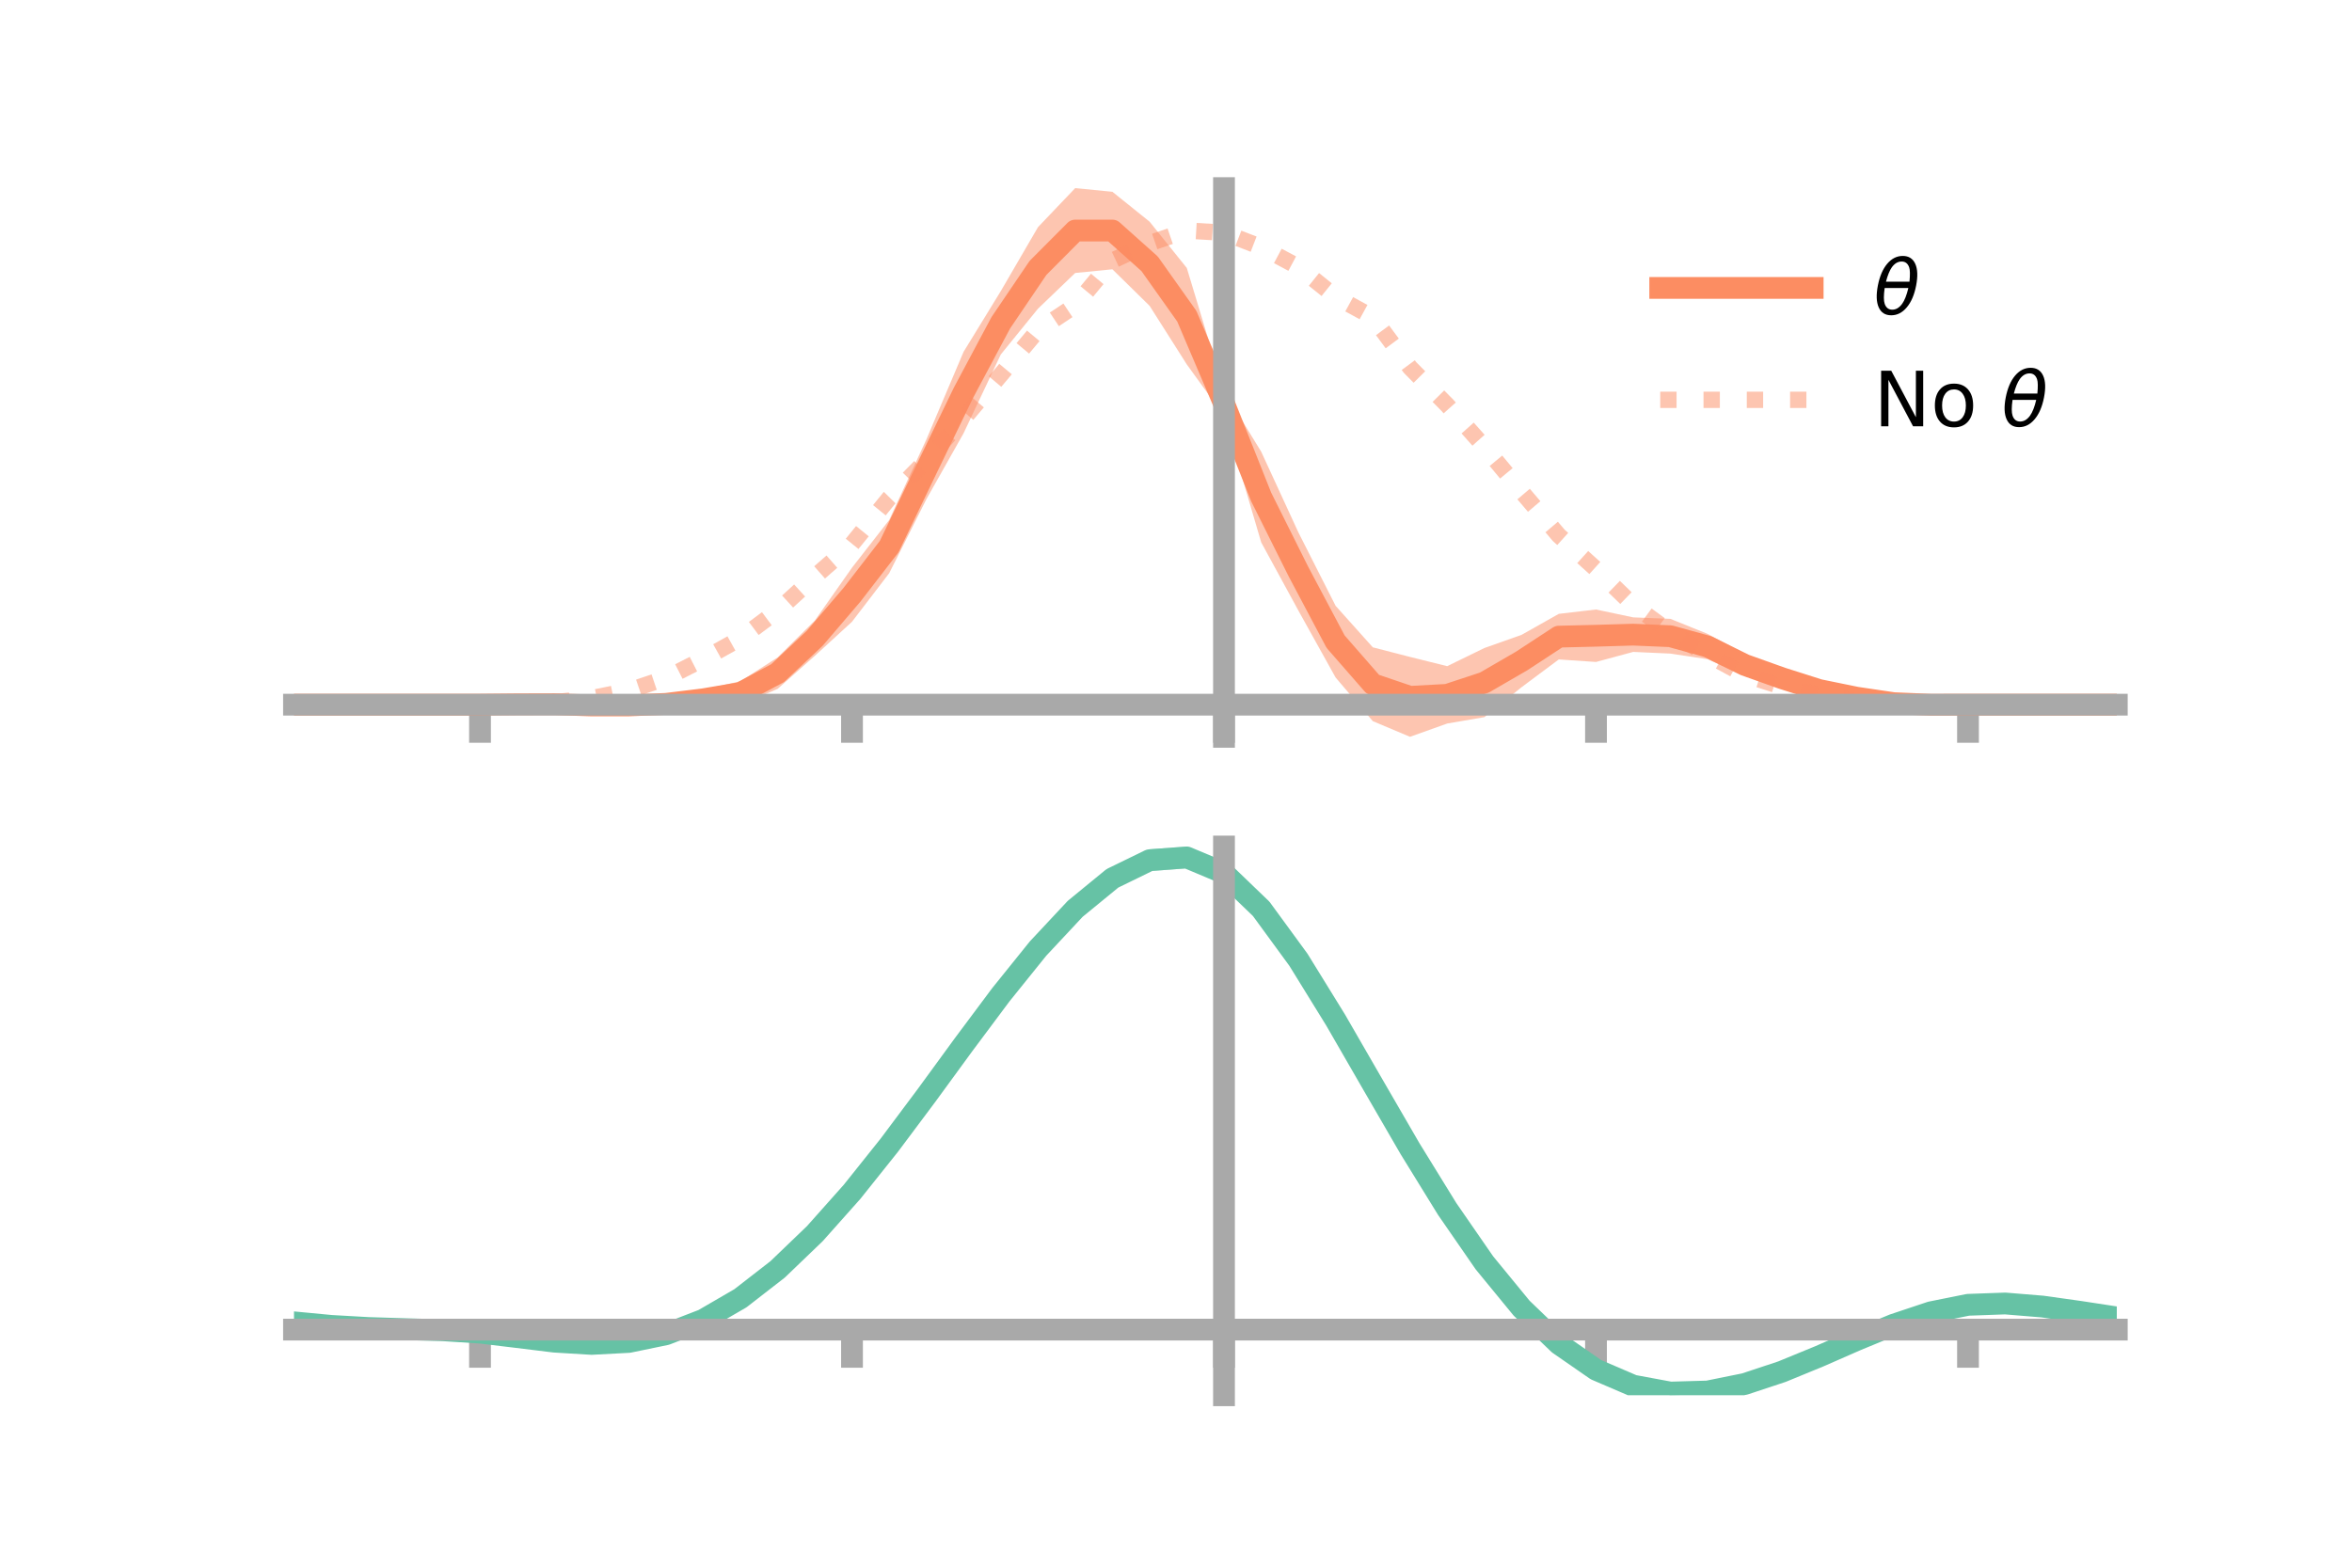 <?xml version="1.0" encoding="utf-8" standalone="no"?>
<!DOCTYPE svg PUBLIC "-//W3C//DTD SVG 1.1//EN"
  "http://www.w3.org/Graphics/SVG/1.1/DTD/svg11.dtd">
<!-- Created with matplotlib (https://matplotlib.org/) -->
<svg height="144pt" version="1.1" viewBox="0 0 216 144" width="216pt" xmlns="http://www.w3.org/2000/svg" xmlns:xlink="http://www.w3.org/1999/xlink">
 <defs>
  <style type="text/css">*{stroke-linecap:butt;stroke-linejoin:round;}</style>
 </defs>
 <g id="figure_1">
  <g id="patch_1">
   <path d="M 0 144 
L 216 144 
L 216 0 
L 0 0 
z
" style="fill:none;"/>
  </g>
  <g id="axes_1">
   <g id="patch_2">
    <path d="M 27 67.68 
L 194.4 67.68 
L 194.4 17.28 
L 27 17.28 
z
" style="fill:none;"/>
   </g>
   <g id="PolyCollection_1">
    <path clip-path="url(#pd3fe15bddc)" d="M 27 64.727 
L 27 64.727 
L 30.416 64.727 
L 33.833 64.727 
L 37.249 64.727 
L 40.665 64.727 
L 44.082 64.725 
L 47.498 64.617 
L 50.914 64.43 
L 54.331 64.482 
L 57.747 64.186 
L 61.163 63.894 
L 64.58 63.336 
L 67.996 62.576 
L 71.412 60.391 
L 74.829 57.002 
L 78.245 52.145 
L 81.661 47.765 
L 85.078 40.36 
L 88.494 32.312 
L 91.91 26.738 
L 95.327 20.864 
L 98.743 17.28 
L 102.159 17.616 
L 105.576 20.364 
L 108.992 24.614 
L 112.408 35.919 
L 115.824 41.489 
L 119.241 48.906 
L 122.657 55.646 
L 126.073 59.46 
L 129.49 60.341 
L 132.906 61.191 
L 136.322 59.524 
L 139.739 58.313 
L 143.155 56.385 
L 146.571 55.987 
L 149.988 56.708 
L 153.404 56.844 
L 156.82 58.224 
L 160.237 60.057 
L 163.653 61.445 
L 167.069 62.711 
L 170.486 63.727 
L 173.902 64.313 
L 177.318 64.657 
L 180.735 64.726 
L 184.151 64.727 
L 187.567 64.727 
L 190.984 64.727 
L 194.4 64.727 
L 194.4 64.727 
L 194.4 64.727 
L 190.984 64.727 
L 187.567 64.727 
L 184.151 64.727 
L 180.735 64.728 
L 177.318 64.811 
L 173.902 64.865 
L 170.486 64.439 
L 167.069 64.056 
L 163.653 63.151 
L 160.237 62.099 
L 156.82 60.55 
L 153.404 60.036 
L 149.988 59.881 
L 146.571 60.805 
L 143.155 60.573 
L 139.739 63.121 
L 136.322 65.873 
L 132.906 66.459 
L 129.49 67.68 
L 126.073 66.24 
L 122.657 62.232 
L 119.241 56.087 
L 115.824 49.816 
L 112.408 38.2 
L 108.992 33.474 
L 105.576 28.092 
L 102.159 24.736 
L 98.743 25.074 
L 95.327 28.353 
L 91.91 32.559 
L 88.494 39.793 
L 85.078 45.851 
L 81.661 52.65 
L 78.245 57.111 
L 74.829 60.244 
L 71.412 63.277 
L 67.996 64.738 
L 64.58 65.137 
L 61.163 65.418 
L 57.747 65.404 
L 54.331 65.114 
L 50.914 64.94 
L 47.498 64.772 
L 44.082 64.727 
L 40.665 64.727 
L 37.249 64.727 
L 33.833 64.727 
L 30.416 64.727 
L 27 64.727 
z
" style="fill:#fc8d62;fill-opacity:0.5;"/>
   </g>
   <g id="matplotlib.axis_1">
    <g id="xtick_1">
     <g id="line2d_1">
      <defs>
       <path d="M 0 0 
L 0 3.5 
" id="m84150b7f2c" style="stroke:#a9a9a9;stroke-width:2;"/>
      </defs>
      <g>
       <use style="fill:#a9a9a9;stroke:#a9a9a9;stroke-width:2;" x="44.082" xlink:href="#m84150b7f2c" y="64.727"/>
      </g>
     </g>
    </g>
    <g id="xtick_2">
     <g id="line2d_2">
      <g>
       <use style="fill:#a9a9a9;stroke:#a9a9a9;stroke-width:2;" x="78.245" xlink:href="#m84150b7f2c" y="64.727"/>
      </g>
     </g>
    </g>
    <g id="xtick_3">
     <g id="line2d_3">
      <g>
       <use style="fill:#a9a9a9;stroke:#a9a9a9;stroke-width:2;" x="112.408" xlink:href="#m84150b7f2c" y="64.727"/>
      </g>
     </g>
    </g>
    <g id="xtick_4">
     <g id="line2d_4">
      <g>
       <use style="fill:#a9a9a9;stroke:#a9a9a9;stroke-width:2;" x="146.571" xlink:href="#m84150b7f2c" y="64.727"/>
      </g>
     </g>
    </g>
    <g id="xtick_5">
     <g id="line2d_5">
      <g>
       <use style="fill:#a9a9a9;stroke:#a9a9a9;stroke-width:2;" x="180.735" xlink:href="#m84150b7f2c" y="64.727"/>
      </g>
     </g>
    </g>
   </g>
   <g id="matplotlib.axis_2"/>
   <g id="line2d_6">
    <path clip-path="url(#pd3fe15bddc)" d="M 27 64.727 
L 30.416 64.727 
L 33.833 64.727 
L 37.249 64.727 
L 40.665 64.727 
L 44.082 64.726 
L 47.498 64.694 
L 50.914 64.685 
L 54.331 64.798 
L 57.747 64.795 
L 61.163 64.656 
L 64.58 64.236 
L 67.996 63.657 
L 71.412 61.834 
L 74.829 58.623 
L 78.245 54.628 
L 81.661 50.208 
L 85.078 43.106 
L 88.494 36.053 
L 91.91 29.648 
L 95.327 24.608 
L 98.743 21.177 
L 102.159 21.176 
L 105.576 24.228 
L 108.992 29.044 
L 112.408 37.06 
L 115.824 45.652 
L 119.241 52.496 
L 122.657 58.939 
L 126.073 62.85 
L 129.49 64.01 
L 132.906 63.825 
L 136.322 62.698 
L 139.739 60.717 
L 143.155 58.479 
L 146.571 58.396 
L 149.988 58.295 
L 153.404 58.44 
L 156.82 59.387 
L 160.237 61.078 
L 163.653 62.298 
L 167.069 63.384 
L 170.486 64.083 
L 173.902 64.589 
L 177.318 64.734 
L 180.735 64.727 
L 184.151 64.727 
L 187.567 64.727 
L 190.984 64.727 
L 194.4 64.727 
" style="fill:none;stroke:#fc8d62;stroke-linecap:square;stroke-width:2;"/>
   </g>
   <g id="line2d_7">
    <path clip-path="url(#pd3fe15bddc)" d="M 27 64.727 
L 30.416 64.727 
L 33.833 64.727 
L 37.249 64.727 
L 40.665 64.727 
L 44.082 64.727 
L 47.498 64.695 
L 50.914 64.517 
L 54.331 64.129 
L 57.747 63.445 
L 61.163 62.286 
L 64.58 60.547 
L 67.996 58.644 
L 71.412 56.094 
L 74.829 52.964 
L 78.245 49.97 
L 81.661 45.757 
L 85.078 42.281 
L 88.494 38.459 
L 91.91 34.42 
L 95.327 30.328 
L 98.743 28.064 
L 102.159 23.941 
L 105.576 22.344 
L 108.992 21.176 
L 112.408 21.378 
L 115.824 22.694 
L 119.241 24.517 
L 122.657 27.266 
L 126.073 29.131 
L 129.49 33.754 
L 132.906 37.209 
L 136.322 41.044 
L 139.739 45.167 
L 143.155 49.18 
L 146.571 52.271 
L 149.988 55.585 
L 153.404 58.086 
L 156.82 60.143 
L 160.237 61.991 
L 163.653 63.08 
L 167.069 63.856 
L 170.486 64.396 
L 173.902 64.663 
L 177.318 64.724 
L 180.735 64.727 
L 184.151 64.727 
L 187.567 64.727 
L 190.984 64.727 
L 194.4 64.727 
" style="fill:none;stroke:#fc8d62;stroke-dasharray:1.5,2.475;stroke-dashoffset:0;stroke-opacity:0.5;stroke-width:1.5;"/>
   </g>
   <g id="patch_3">
    <path d="M 112.408 67.68 
L 112.408 17.28 
" style="fill:none;stroke:#a9a9a9;stroke-linecap:square;stroke-linejoin:miter;stroke-width:2;"/>
   </g>
   <g id="patch_4">
    <path d="M 194.4 67.68 
L 194.4 17.28 
" style="fill:none;"/>
   </g>
   <g id="patch_5">
    <path d="M 27 64.727 
L 194.4 64.727 
" style="fill:none;stroke:#a9a9a9;stroke-linecap:square;stroke-linejoin:miter;stroke-width:2;"/>
   </g>
   <g id="patch_6">
    <path d="M 27 17.28 
L 194.4 17.28 
" style="fill:none;"/>
   </g>
   <g id="legend_1">
    <g id="line2d_8">
     <path d="M 152.47 26.449 
L 166.47 26.449 
" style="fill:none;stroke:#fc8d62;stroke-linecap:square;stroke-width:2;"/>
    </g>
    <g id="line2d_9"/>
    <g id="text_1">
     <!-- $\theta$ -->
     <g transform="translate(172.07 28.899)scale(0.07 -0.07)">
      <defs>
       <path d="M 45.516 34.672 
L 14.453 34.672 
Q 12.359 20.062 14.5 13.875 
Q 17.188 6.25 24.469 6.25 
Q 31.781 6.25 37.359 13.922 
Q 42.234 20.656 45.516 34.672 
z
M 47.016 42.969 
Q 48.344 56.844 46.625 61.719 
Q 43.953 69.438 36.766 69.438 
Q 29.297 69.438 23.828 61.812 
Q 19.531 55.672 16.156 42.969 
z
M 38.188 76.766 
Q 49.906 76.766 54.594 66.406 
Q 59.281 56.109 55.719 37.844 
Q 52.203 19.625 43.453 9.281 
Q 34.766 -1.125 23.047 -1.125 
Q 11.281 -1.125 6.641 9.281 
Q 2 19.625 5.516 37.844 
Q 9.078 56.109 17.719 66.406 
Q 26.422 76.766 38.188 76.766 
z
" id="DejaVuSans-Oblique-952"/>
      </defs>
      <use transform="translate(0 0.234)" xlink:href="#DejaVuSans-Oblique-952"/>
     </g>
    </g>
    <g id="line2d_10">
     <path d="M 152.47 36.724 
L 166.47 36.724 
" style="fill:none;stroke:#fc8d62;stroke-dasharray:1.5,2.475;stroke-dashoffset:0;stroke-opacity:0.5;stroke-width:1.5;"/>
    </g>
    <g id="line2d_11"/>
    <g id="text_2">
     <!-- No $\theta$ -->
     <g transform="translate(172.07 39.174)scale(0.07 -0.07)">
      <defs>
       <path d="M 9.812 72.906 
L 23.094 72.906 
L 55.422 11.922 
L 55.422 72.906 
L 64.984 72.906 
L 64.984 0 
L 51.703 0 
L 19.391 60.984 
L 19.391 0 
L 9.812 0 
z
" id="DejaVuSans-78"/>
       <path d="M 30.609 48.391 
Q 23.391 48.391 19.188 42.75 
Q 14.984 37.109 14.984 27.297 
Q 14.984 17.484 19.156 11.844 
Q 23.344 6.203 30.609 6.203 
Q 37.797 6.203 41.984 11.859 
Q 46.188 17.531 46.188 27.297 
Q 46.188 37.016 41.984 42.703 
Q 37.797 48.391 30.609 48.391 
z
M 30.609 56 
Q 42.328 56 49.016 48.375 
Q 55.719 40.766 55.719 27.297 
Q 55.719 13.875 49.016 6.219 
Q 42.328 -1.422 30.609 -1.422 
Q 18.844 -1.422 12.172 6.219 
Q 5.516 13.875 5.516 27.297 
Q 5.516 40.766 12.172 48.375 
Q 18.844 56 30.609 56 
z
" id="DejaVuSans-111"/>
       <path id="DejaVuSans-32"/>
      </defs>
      <use transform="translate(0 0.234)" xlink:href="#DejaVuSans-78"/>
      <use transform="translate(74.805 0.234)" xlink:href="#DejaVuSans-111"/>
      <use transform="translate(135.986 0.234)" xlink:href="#DejaVuSans-32"/>
      <use transform="translate(167.773 0.234)" xlink:href="#DejaVuSans-Oblique-952"/>
     </g>
    </g>
   </g>
  </g>
  <g id="axes_2">
   <g id="patch_7">
    <path d="M 27 128.16 
L 194.4 128.16 
L 194.4 77.76 
L 27 77.76 
z
" style="fill:none;"/>
   </g>
   <g id="PolyCollection_2">
    <path clip-path="url(#p0ea12c5be9)" d="M 27 121.509 
L 27 121.421 
L 30.416 121.754 
L 33.833 121.949 
L 37.249 122.052 
L 40.665 122.153 
L 44.082 122.373 
L 47.498 122.784 
L 50.914 123.193 
L 54.331 123.389 
L 57.747 123.201 
L 61.163 122.492 
L 64.58 121.158 
L 67.996 119.136 
L 71.412 116.42 
L 74.829 113.054 
L 78.245 109.12 
L 81.661 104.736 
L 85.078 100.059 
L 88.494 95.274 
L 91.91 90.598 
L 95.327 86.27 
L 98.743 82.547 
L 102.159 79.701 
L 105.576 78.011 
L 108.992 77.76 
L 112.408 79.221 
L 115.824 82.559 
L 119.241 87.305 
L 122.657 92.927 
L 126.073 98.943 
L 129.49 104.938 
L 132.906 110.578 
L 136.322 115.605 
L 139.739 119.838 
L 143.155 123.168 
L 146.571 125.557 
L 149.988 127.032 
L 153.404 127.668 
L 156.82 127.579 
L 160.237 126.901 
L 163.653 125.793 
L 167.069 124.42 
L 170.486 122.956 
L 173.902 121.574 
L 177.318 120.448 
L 180.735 119.762 
L 184.151 119.641 
L 187.567 119.929 
L 190.984 120.421 
L 194.4 120.957 
L 194.4 121.071 
L 194.4 121.071 
L 190.984 120.565 
L 187.567 120.096 
L 184.151 119.822 
L 180.735 119.945 
L 177.318 120.635 
L 173.902 121.79 
L 170.486 123.227 
L 167.069 124.757 
L 163.653 126.192 
L 160.237 127.349 
L 156.82 128.056 
L 153.404 128.16 
L 149.988 127.53 
L 146.571 126.07 
L 143.155 123.724 
L 139.739 120.483 
L 136.322 116.384 
L 132.906 111.527 
L 129.49 106.077 
L 126.073 100.279 
L 122.657 94.456 
L 119.241 89.007 
L 115.824 84.405 
L 112.408 81.17 
L 108.992 79.763 
L 105.576 80.016 
L 102.159 81.659 
L 98.743 84.412 
L 95.327 87.999 
L 91.91 92.158 
L 88.494 96.638 
L 85.078 101.211 
L 81.661 105.672 
L 78.245 109.844 
L 74.829 113.584 
L 71.412 116.782 
L 67.996 119.37 
L 64.58 121.316 
L 61.163 122.624 
L 57.747 123.327 
L 54.331 123.502 
L 50.914 123.282 
L 47.498 122.853 
L 44.082 122.441 
L 40.665 122.226 
L 37.249 122.125 
L 33.833 122.019 
L 30.416 121.826 
L 27 121.509 
z
" style="fill:#66c2a5;fill-opacity:0.5;"/>
   </g>
   <g id="matplotlib.axis_3">
    <g id="xtick_6">
     <g id="line2d_12">
      <g>
       <use style="fill:#a9a9a9;stroke:#a9a9a9;stroke-width:2;" x="44.082" xlink:href="#m84150b7f2c" y="122.133"/>
      </g>
     </g>
    </g>
    <g id="xtick_7">
     <g id="line2d_13">
      <g>
       <use style="fill:#a9a9a9;stroke:#a9a9a9;stroke-width:2;" x="78.245" xlink:href="#m84150b7f2c" y="122.133"/>
      </g>
     </g>
    </g>
    <g id="xtick_8">
     <g id="line2d_14">
      <g>
       <use style="fill:#a9a9a9;stroke:#a9a9a9;stroke-width:2;" x="112.408" xlink:href="#m84150b7f2c" y="122.133"/>
      </g>
     </g>
    </g>
    <g id="xtick_9">
     <g id="line2d_15">
      <g>
       <use style="fill:#a9a9a9;stroke:#a9a9a9;stroke-width:2;" x="146.571" xlink:href="#m84150b7f2c" y="122.133"/>
      </g>
     </g>
    </g>
    <g id="xtick_10">
     <g id="line2d_16">
      <g>
       <use style="fill:#a9a9a9;stroke:#a9a9a9;stroke-width:2;" x="180.735" xlink:href="#m84150b7f2c" y="122.133"/>
      </g>
     </g>
    </g>
   </g>
   <g id="matplotlib.axis_4"/>
   <g id="line2d_17">
    <path clip-path="url(#p0ea12c5be9)" d="M 27 121.465 
L 30.416 121.79 
L 33.833 121.984 
L 37.249 122.089 
L 40.665 122.19 
L 44.082 122.407 
L 47.498 122.818 
L 50.914 123.237 
L 54.331 123.445 
L 57.747 123.264 
L 61.163 122.558 
L 64.58 121.237 
L 67.996 119.253 
L 71.412 116.601 
L 74.829 113.319 
L 78.245 109.482 
L 81.661 105.204 
L 85.078 100.635 
L 88.494 95.956 
L 91.91 91.378 
L 95.327 87.135 
L 98.743 83.48 
L 102.159 80.68 
L 105.576 79.013 
L 108.992 78.761 
L 112.408 80.196 
L 115.824 83.482 
L 119.241 88.156 
L 122.657 93.691 
L 126.073 99.611 
L 129.49 105.508 
L 132.906 111.052 
L 136.322 115.995 
L 139.739 120.16 
L 143.155 123.446 
L 146.571 125.814 
L 149.988 127.281 
L 153.404 127.914 
L 156.82 127.817 
L 160.237 127.125 
L 163.653 125.992 
L 167.069 124.589 
L 170.486 123.092 
L 173.902 121.682 
L 177.318 120.542 
L 180.735 119.854 
L 184.151 119.732 
L 187.567 120.013 
L 190.984 120.493 
L 194.4 121.014 
" style="fill:none;stroke:#66c2a5;stroke-linecap:square;stroke-width:2;"/>
   </g>
   <g id="patch_8">
    <path d="M 112.408 128.16 
L 112.408 77.76 
" style="fill:none;stroke:#a9a9a9;stroke-linecap:square;stroke-linejoin:miter;stroke-width:2;"/>
   </g>
   <g id="patch_9">
    <path d="M 194.4 128.16 
L 194.4 77.76 
" style="fill:none;"/>
   </g>
   <g id="patch_10">
    <path d="M 27 122.133 
L 194.4 122.133 
" style="fill:none;stroke:#a9a9a9;stroke-linecap:square;stroke-linejoin:miter;stroke-width:2;"/>
   </g>
   <g id="patch_11">
    <path d="M 27 77.76 
L 194.4 77.76 
" style="fill:none;"/>
   </g>
  </g>
 </g>
 <defs>
  <clipPath id="pd3fe15bddc">
   <rect height="50.4" width="167.4" x="27" y="17.28"/>
  </clipPath>
  <clipPath id="p0ea12c5be9">
   <rect height="50.4" width="167.4" x="27" y="77.76"/>
  </clipPath>
 </defs>
</svg>
